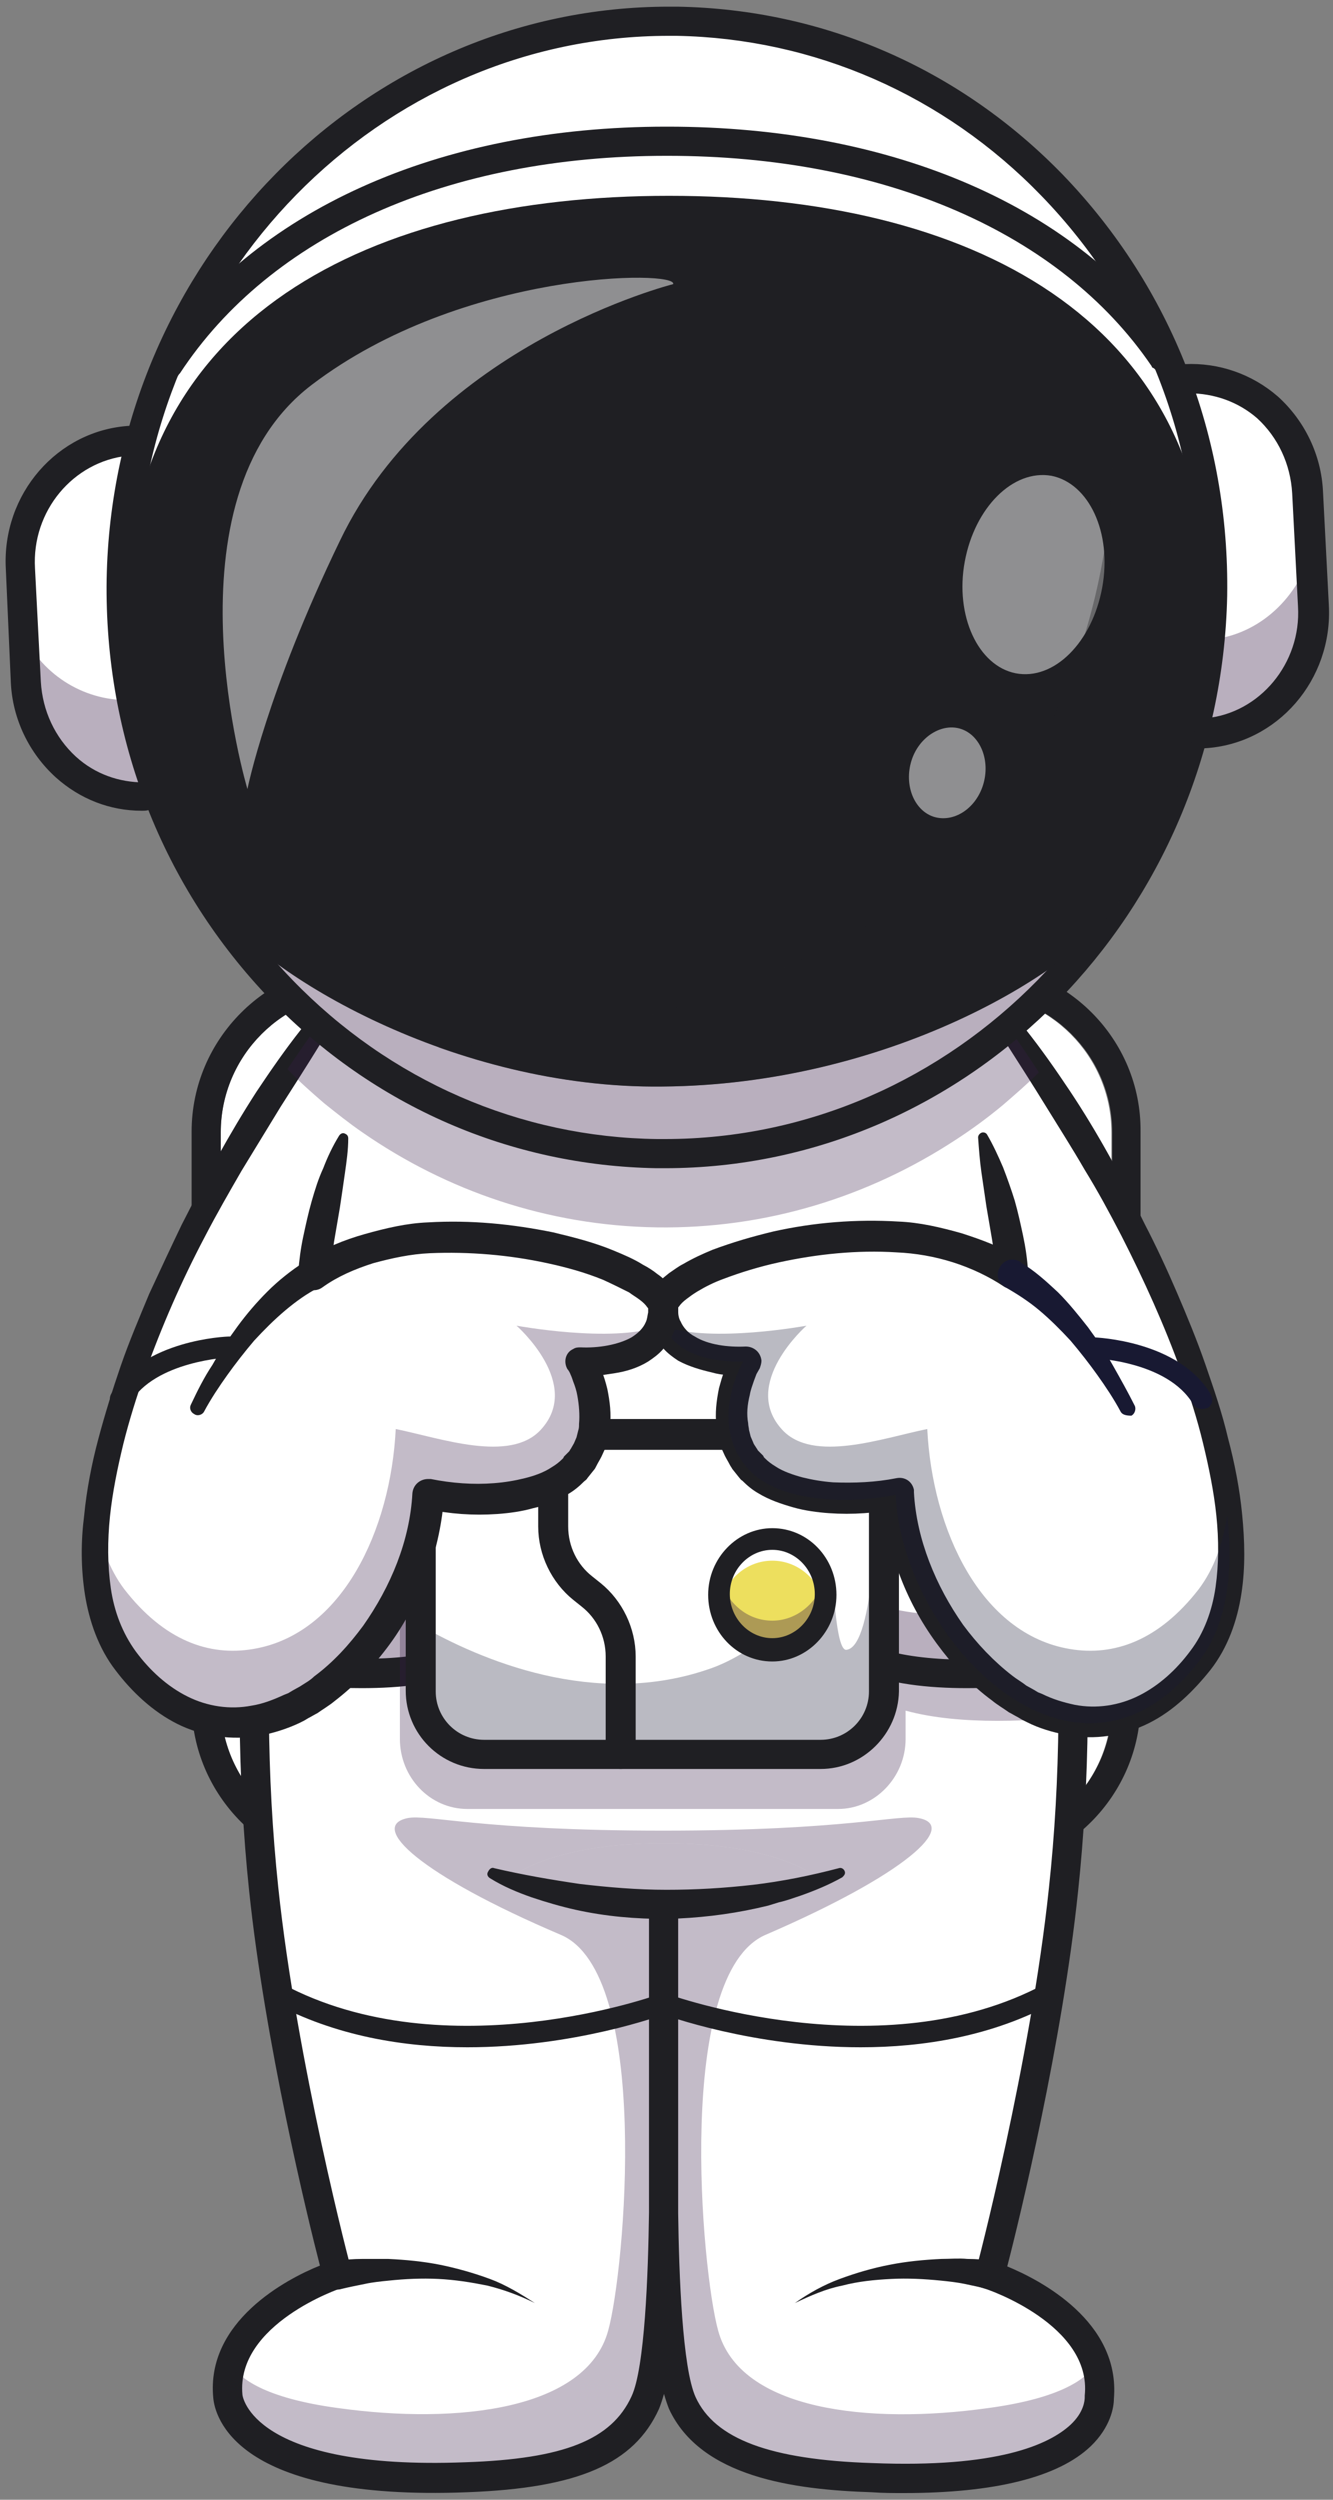 <?xml version="1.0" encoding="utf-8"?>
<!-- Generator: Adobe Illustrator 17.0.0, SVG Export Plug-In . SVG Version: 6.00 Build 0)  -->
<!DOCTYPE svg PUBLIC "-//W3C//DTD SVG 1.1//EN" "http://www.w3.org/Graphics/SVG/1.1/DTD/svg11.dtd">
<svg version="1.1" id="Camada_1" xmlns="http://www.w3.org/2000/svg" xmlns:xlink="http://www.w3.org/1999/xlink" x="0px" y="0px"
	 width="160px" height="300px" viewBox="0 0 160 300" enable-background="new 0 0 160 300" xml:space="preserve">
<rect x="0" y="0" width="160" height="300" fill="#808080" stroke="none"/>
<g>
	<g>
		<path fill="#FFFFFF" d="M116.8,221.2H43.2c-9.2,0-16.7-7.5-16.7-16.7v-68.6c0-9.2,7.5-16.7,16.7-16.7h73.5
			c9.2,0,16.7,7.5,16.7,16.7v68.6C133.5,213.7,126,221.2,116.8,221.2z"/>
	</g>
	<g>
		<path fill="#1F1F23" d="M116.8,119.2c9.2,0,16.7,7.5,16.7,16.7v68.6c0,9.2-7.5,16.7-16.7,16.7H43.2c-9.2,0-16.7-7.5-16.7-16.7
			v-68.6c0-9.2,7.5-16.7,16.7-16.7H116.8 M116.8,115.6H43.2c-11.1,0-20.2,9.1-20.2,20.2v68.6c0,11.1,9.1,20.2,20.2,20.2h73.5
			c11.1,0,20.2-9.1,20.2-20.2v-68.6C137,124.7,127.9,115.6,116.8,115.6L116.8,115.6z"/>
	</g>
	<g>
		<path fill="#361B45" d="M64,278.1c-0.3,0-0.6-0.1-0.9-0.3c-9-5.7-22.2-3.2-22.3-3.1c-1,0.2-1.9-0.4-2.1-1.4
			c-0.2-1,0.4-1.9,1.4-2.1c0.6-0.1,14.7-2.8,24.9,3.6c0.8,0.5,1.1,1.6,0.6,2.4C65.2,277.8,64.6,278.1,64,278.1z"/>
	</g>
	<g>
		<path fill="#FFFFFF" d="M132,287.7c0,0.3,0.6,10.7-27.3,9.7c-11.8-0.4-19.9-2.7-22.8-8.9c-2.6-5.6-2.2-27.4-2.2-27.4V226l0,0v35
			c0,0,0.1,8.1-0.3,15.6c-0.3,4.9-0.9,9.6-1.9,11.8c-2.9,6.2-9.6,8.5-21.5,8.9c-27.9,1-28.6-9.4-28.6-9.7c-0.1-1.5,0-2.8,0.4-4
			c2.4-7.2,12.7-10.6,12.7-10.6s-6.6-25-8.8-46.3c-0.7-6.7-1.1-13.4-1.1-20.2c-0.3-27.7,4.2-54.9,8.5-74.2
			c1.3-5.9,2.6-11.1,3.7-15.3c2.1-7.9,3.6-12.6,3.6-12.6h66.8c0,0,1.6,4.9,3.8,13.2c1.1,4.2,2.3,9.2,3.6,14.9
			c4.3,19.3,8.8,46.5,8.5,74.1c-0.1,6.7-0.4,13.4-1.1,20.1c-2.3,21.3-8.8,46.3-8.8,46.3S133,277.7,132,287.7z"/>
	</g>
	<g opacity="0.3">
		<path fill="#361B45" d="M132,287.7c0,0.3-0.7,10.7-28.6,9.7c-11.8-0.4-18.6-2.7-21.5-8.9c-1-2.2-1.6-6.9-1.9-11.8l-0.3-15.8
			l-0.4,15.8c-0.3,4.9-0.9,9.6-1.9,11.8c-2.9,6.2-9.6,8.5-21.5,8.9c-27.9,1-28.6-9.4-28.6-9.7c-0.1-1.5,0-2.8,0.4-4
			c1,1.7,4,4.1,12.9,5.3c14.4,2,29.8,0.2,32.4-9.3c2-7.2,5.2-42.9-5.7-47.5c-16.9-7.2-23.1-13-18.4-14c2.4-0.5,8.7,1.5,30.7,1.5
			s28.3-2,30.7-1.5c4.7,0.9-1.5,6.7-18.4,14c-10.9,4.7-7.7,40.3-5.7,47.5c2.6,9.6,18.1,11.3,32.4,9.3c8.9-1.2,11.9-3.6,12.9-5.3
			C132,284.9,132.1,286.2,132,287.7z"/>
	</g>
	<g>
		<path fill="#1F1F23" d="M108.5,299.2c-1.3,0-2.5,0-3.9-0.1c-9.3-0.3-20.5-1.8-24.3-10c-0.2-0.5-0.4-1.1-0.6-1.8
			c-0.2,0.7-0.4,1.3-0.6,1.8c-3,6.6-9.7,9.5-23,10c-28,1.1-30.3-9.2-30.5-11.3c-0.9-9.2,8.8-14.3,12.8-15.9
			c-1.5-5.8-6.6-26.8-8.5-45c-2.8-26.8-0.5-57.4,7.3-93.7c0.2-1,1.1-1.6,2.1-1.4c1,0.2,1.6,1.1,1.4,2.1
			c-7.7,35.9-10.1,66.2-7.3,92.6c2.2,20.9,8.7,45.8,8.8,46l0.4,1.6l-1.6,0.5c-0.1,0-12.7,4.3-11.9,12.8c0,0.1,1.1,9.1,26.8,8.1
			c11.8-0.4,17.5-2.7,19.9-7.9c1.6-3.4,2-14.7,2.1-22.1c0-1.2,0-2.2,0-3c0-0.6,0-1.1,0-1.6V224h3.5v1.8V261c0,0.5,0,1,0,1.6
			c0,0.8,0,1.8,0,3c0.1,7.4,0.5,18.6,2.1,22.1c2.3,5,8.9,7.5,21.2,7.9c15,0.6,21.2-2.2,23.8-4.6c1.6-1.5,1.7-2.9,1.7-3.3v-0.2
			c0.9-8.5-11.8-12.8-11.9-12.8l-1.6-0.5l0.4-1.6c0.1-0.2,6.6-25.1,8.8-46c2.8-25.9,0.5-55.6-6.9-90.8c-0.2-1,0.4-1.9,1.4-2.1
			c1-0.2,1.9,0.4,2.1,1.4c7.5,35.6,9.7,65.6,6.9,91.9c-1.9,18.2-7,39.2-8.5,45c3.9,1.6,13.6,6.6,12.8,15.9c0,1-0.4,3.4-2.8,5.7
			C127,297.3,119.4,299.2,108.5,299.2z"/>
	</g>
	<g>
		<path fill="#1F1F23" d="M118.6,274.7c-0.9-0.2-1.9-0.4-2.8-0.6c-1-0.2-1.9-0.3-2.9-0.4c-2-0.2-4-0.3-5.9-0.2c-2,0.1-4,0.3-5.9,0.8
			c-2,0.4-3.8,1.2-5.7,2.1c1.7-1.2,3.5-2.2,5.4-2.9c1.9-0.7,3.9-1.3,6-1.7c2-0.4,4.1-0.6,6.2-0.7c1,0,2.1-0.1,3.1,0
			c1.1,0,2.1,0.1,3.2,0.2c1,0.1,1.7,1,1.6,2s-1,1.7-2,1.6C118.8,274.8,118.7,274.8,118.6,274.7L118.6,274.7z"/>
	</g>
	<g>
		<path fill="#1F1F23" d="M40.3,271.3c1.1-0.1,2.1-0.2,3.2-0.2c1.1,0,2.1,0,3.1,0c2.1,0.1,4.2,0.3,6.2,0.7c2,0.4,4.1,1,6,1.7
			s3.7,1.8,5.4,2.9c-1.8-0.9-3.7-1.6-5.7-2.1c-2-0.4-3.9-0.7-5.9-0.8c-2-0.1-4,0-5.9,0.2c-1,0.1-2,0.2-2.9,0.4c-1,0.2-2,0.4-2.8,0.6
			l0,0c-0.9,0.3-1.9-0.3-2.2-1.3c-0.3-0.9,0.3-1.9,1.3-2.2C40.1,271.3,40.2,271.3,40.3,271.3z"/>
	</g>
	<g>
		<g>
			<path fill="#FFFFFF" d="M55.9,199c-6.2,2.6-15.9,2.1-22.5,1.2c-4-0.5-6.7-4.3-6.1-8.4l0,0c0.5-3.7,3.7-6.4,7.3-6.3
				c6.2,0.3,15.4,0.4,21.3-0.9"/>
		</g>
		<g opacity="0.35">
			<path fill="#361B45" d="M55.9,199c-6.2,2.6-15.9,2.1-22.5,1.2c-4-0.5-6.7-4.3-6.1-8.4c0.1-0.9,0.4-1.7,0.8-2.4
				c1.1,2,3,3.5,5.4,3.8c6.6,0.8,16.2,1.4,22.5-1.2L55.9,199z"/>
		</g>
		<g>
			<path fill="#1F1F23" d="M43.4,202.6c-3.6,0-7.2-0.3-10.3-0.7c-2.3-0.3-4.4-1.5-5.9-3.4c-1.5-2-2.2-4.5-1.8-7
				c0.7-4.7,4.6-8,9.2-7.8c9.1,0.4,16.4,0.1,20.8-0.9c0.9-0.2,3.1-0.2,4.4,3.8c1.5,4.6,1.2,12-3.2,13.8
				C52.8,202.1,48.1,202.6,43.4,202.6z M34.2,187.3c-2.6,0-4.8,2-5.2,4.8c-0.2,1.6,0.2,3.1,1.1,4.3c0.9,1.1,2.1,1.9,3.5,2
				c9.4,1.2,17.1,0.8,21.6-1.1l0,0c0.9-0.4,1.5-1.7,1.8-3.5c0.4-3.3-0.5-6.5-1.1-7.4c-6,1.3-14.9,1.2-21.4,0.9
				C34.4,187.3,34.3,187.3,34.2,187.3z"/>
		</g>
		<g opacity="0.3">
			<path fill="#361B45" d="M130.5,205.8c-6.3,0.8-15.2,1.3-21.8-0.5v3.4c0,4.6-3.7,8.4-8.1,8.4H56.1c-4.5,0-8.1-3.8-8.1-8.4v-25
				c0-4.6,3.7-8.4,8.1-8.4h44.4c3.6,0,6.6,2.4,7.7,5.8c0.3,0.8,0.4,1.7,0.4,2.7v5.6c6.3,0.9,14.8,0.8,20.7,0.5c0.1,0,0.1,0,0.2,0
				C130,195.1,130.3,200.5,130.5,205.8z"/>
		</g>
		<g>
			<path fill="#FFFFFF" d="M103.6,199c6.2,2.6,15.9,2.1,22.5,1.2c4-0.5,6.7-4.3,6.1-8.4l0,0c-0.5-3.7-3.7-6.4-7.3-6.3
				c-6.2,0.3-15.4,0.4-21.3-0.9"/>
		</g>
		<g opacity="0.35">
			<path fill="#361B45" d="M126.1,200.2c-6.6,0.8-16.3,1.4-22.5-1.2v-7c6.2,2.6,15.9,2.1,22.5,1.2c2.4-0.3,4.3-1.8,5.4-3.8
				c0.4,0.7,0.6,1.5,0.8,2.4C132.9,195.9,130.1,199.7,126.1,200.2z"/>
		</g>
		<g>
			<path fill="#1F1F23" d="M116.1,202.6c-4.7,0-9.4-0.5-13.1-2.1c-4.4-1.9-4.7-9.2-3.2-13.8c1.3-4.1,3.5-4,4.4-3.8
				c4.3,1,11.7,1.3,20.8,0.9c4.6-0.2,8.5,3.1,9.2,7.8c0.4,2.5-0.3,5-1.8,7c-1.5,1.9-3.5,3.1-5.9,3.4
				C123.3,202.3,119.7,202.6,116.1,202.6z M103.7,186.5c-0.6,0.9-1.6,4-1.1,7.4c0.2,1.9,0.9,3.1,1.8,3.5l0,0
				c4.5,1.9,12.2,2.3,21.6,1.1c1.4-0.2,2.6-0.9,3.5-2c0.9-1.2,1.3-2.8,1.1-4.3c-0.4-2.8-2.8-4.9-5.5-4.8
				C118.6,187.6,109.6,187.7,103.7,186.5z"/>
		</g>
		<g>
			<path fill="#FFFFFF" d="M106,179.9v22.9c0,4.3-3.4,7.7-7.4,7.7H57.9c-4.1,0-7.4-3.5-7.4-7.7v-22.9c0-4.3,3.3-7.7,7.4-7.7h40.7
				c3.3,0,6.1,2.2,7.1,5.3C105.9,178.2,106,179.1,106,179.9z"/>
		</g>
		<g opacity="0.3">
			<path fill="#181932" d="M106,179.9v22.9c0,4.3-3.4,7.7-7.4,7.7H57.9c-4.1,0-7.4-3.5-7.4-7.7v-7.7c7,4,20.9,10.1,34.9,5.1
				c6.8-2.4,14.6-10.8,14.6-10.8s0.3,8.8,1.6,8.6c3.5-0.4,3.5-18.2,4.1-20.6C105.9,178.2,106,179.1,106,179.9z"/>
		</g>
		<g>
			<path fill="#1F1F23" d="M98.5,212.3H58.1c-5.2,0-9.4-4.2-9.4-9.4v-23.2c0-5.2,4.2-9.4,9.4-9.4h40.4c5.2,0,9.4,4.2,9.4,9.4V203
				C107.8,208.1,103.6,212.3,98.5,212.3z M58.1,173.9c-3.2,0-5.8,2.6-5.8,5.8V203c0,3.2,2.6,5.8,5.8,5.8h40.4c3.2,0,5.8-2.6,5.8-5.8
				v-23.2c0-3.2-2.6-5.8-5.8-5.8H58.1V173.9z"/>
		</g>
		<g>
			<ellipse fill="#EDDF5E" cx="92.7" cy="191.4" rx="6.4" ry="6.7"/>
		</g>
		<g>
			<path fill="#FFFFFF" d="M99.1,191.4c0,0.5,0,0.9-0.1,1.3c-0.6-3.1-3.2-5.4-6.3-5.4c-3.1,0-5.7,2.3-6.3,5.4
				c-0.1-0.4-0.1-0.9-0.1-1.3c0-3.7,2.9-6.7,6.4-6.7S99.1,187.7,99.1,191.4z"/>
		</g>
		<g opacity="0.35">
			<path fill="#361B45" d="M99.1,191.4c0,3.7-2.9,6.7-6.4,6.7s-6.4-3-6.4-6.7c0-0.6,0.1-1.2,0.2-1.8c0.8,2.8,3.2,4.9,6.2,4.9
				c2.9,0,5.4-2.1,6.2-4.9C99,190.2,99.1,190.8,99.1,191.4z"/>
		</g>
		<g>
			<path fill="#1F1F23" d="M92.7,199.4c-4.3,0-7.7-3.6-7.7-8s3.5-8,7.7-8c4.3,0,7.7,3.6,7.7,8S96.9,199.4,92.7,199.4z M92.7,186
				c-2.8,0-5.1,2.4-5.1,5.3s2.3,5.3,5.1,5.3c2.8,0,5.1-2.4,5.1-5.3S95.5,186,92.7,186z"/>
		</g>
		<g>
			<path fill="#1F1F23" d="M74.5,212.3c-1,0-1.8-0.8-1.8-1.8v-11.7c0-2.4-1.1-4.6-2.9-6l-1-0.8c-2.6-2.1-4.2-5.4-4.2-8.8v-11.1
				c0-1,0.8-1.8,1.8-1.8s1.8,0.8,1.8,1.8v11.1c0,2.4,1.1,4.6,2.9,6l1,0.8c2.6,2.1,4.2,5.4,4.2,8.8v11.7
				C76.2,211.6,75.5,212.3,74.5,212.3z"/>
		</g>
	</g>
	<g>
		<path fill="#1F1F23" d="M56.1,245.7c-7.5,0-15.8-1.3-23.4-5.4c-0.6-0.3-0.8-1.1-0.5-1.7c0.3-0.6,1.1-0.8,1.7-0.5
			c19.6,10.5,45.1,1.3,45.3,1.2c0.7-0.2,1.4,0.1,1.6,0.7c0.2,0.7-0.1,1.4-0.7,1.6C79.4,241.9,68.9,245.7,56.1,245.7z"/>
	</g>
	<g>
		<path fill="#1F1F23" d="M103.3,245.7c-12.8,0-23.4-3.8-24.1-4.1c-0.7-0.2-1-1-0.7-1.6c0.2-0.7,1-1,1.6-0.7
			c0.3,0.1,25.8,9.3,45.3-1.2c0.6-0.3,1.4-0.1,1.7,0.5c0.3,0.6,0.1,1.4-0.5,1.7C119.1,244.4,110.8,245.7,103.3,245.7z"/>
	</g>
	<g>
		<path fill="#FFFFFF" d="M61.8,225c0,0,7.3,3.2,17.9,3.2s17.9-3.2,17.9-3.2s-4.8-3.8-17.9-3.8S61.8,225,61.8,225z"/>
	</g>
	<g opacity="0.3">
		<path fill="#361B45" d="M61.8,225c0,0,7.3,3.2,17.9,3.2s17.9-3.2,17.9-3.2s-4.8-3.8-17.9-3.8S61.8,225,61.8,225z"/>
	</g>
	<g>
		<path fill="#1F1F23" d="M59.3,224.2c3.4,0.8,6.9,1.4,10.3,1.9c3.4,0.4,6.9,0.7,10.4,0.7s6.9-0.2,10.4-0.6c3.4-0.4,6.9-1.1,10.3-2
			l0,0c0.3-0.1,0.6,0.1,0.7,0.4c0.1,0.3-0.1,0.5-0.3,0.7c-1.6,0.9-3.3,1.6-5,2.2c-0.9,0.3-1.7,0.6-2.6,0.8l-1.3,0.4l-1.3,0.3
			c-3.6,0.8-7.2,1.2-10.9,1.3c-3.7,0-7.3-0.3-10.9-1.1c-1.8-0.4-3.5-0.9-5.3-1.5c-1.7-0.6-3.4-1.3-5-2.3c-0.3-0.2-0.4-0.5-0.2-0.8
			C58.8,224.2,59.1,224.1,59.3,224.2L59.3,224.2z"/>
	</g>
	<g>
		<path fill="#FFFFFF" d="M144,199.3c-4.7,6.1-10,8-15.1,7.3c-10.8-1.5-20.7-15-21.3-27.2c-5.4,1.1-13.9,1-17.6-3
			c-5.1-5.5-0.7-13-0.7-13s-9.9,0.6-9.9-6.5c0-3.9,15-9.4,28.8-8.3c3.2,0.2,8.9,1.4,13.3,4.3c-0.7-5.9-2.2-11.6-3.5-16.4
			c0,0-1.3,0.1-3.3,0.2c-8.2,0.5-29,1.1-28.1-4.6c1.1-7.1,29.7-15.1,29.7-15.1c0.2,0.2,0.3,0.4,0.5,0.6c2.7,3.4,5.3,7.1,7.9,11
			C141.3,153.6,154.4,185.8,144,199.3z"/>
	</g>
	<g>
		<path fill="#1F1F23" d="M116.8,116.7c4.6,4.2,8.2,9.1,11.6,14.2c3.4,5.1,6.3,10.5,9,16c1.4,2.7,2.7,5.5,3.9,8.3s2.4,5.7,3.4,8.6
			c1,2.9,2,5.8,2.7,8.8c0.8,3,1.4,6.1,1.7,9.2c0.3,3.1,0.4,6.3-0.1,9.5s-1.6,6.4-3.7,9.1c-2,2.5-4.4,4.9-7.4,6.4s-6.6,2.1-9.9,1.4
			c-1.7-0.3-3.3-0.8-4.7-1.5l-0.6-0.3l-0.5-0.3c-0.4-0.2-0.7-0.4-1.1-0.6c-0.7-0.5-1.4-0.9-2-1.4c-2.6-1.9-4.8-4.3-6.7-6.9
			c-1.9-2.6-3.4-5.4-4.5-8.4c-1.2-3-1.9-6.1-2-9.4l2.1,1.6c-2.8,0.6-5.7,0.8-8.5,0.6c-1.4-0.1-2.9-0.3-4.3-0.7s-2.9-0.9-4.2-1.7
			c-0.7-0.4-1.3-0.9-1.9-1.5c-0.2-0.1-0.3-0.3-0.4-0.4l-0.4-0.5l-0.4-0.5c-0.1-0.2-0.2-0.3-0.3-0.5c-0.2-0.4-0.4-0.7-0.6-1.1
			l-0.5-1.1l-0.3-1.2c-0.1-0.4-0.1-0.8-0.2-1.2c-0.2-1.6,0-3.1,0.3-4.6c0.2-0.7,0.4-1.5,0.7-2.2c0.1-0.3,0.3-0.7,0.4-1
			c0.2-0.4,0.3-0.7,0.5-1.1l1.6,2.7c-0.4,0-0.7,0-1.1,0c-0.3,0-0.7,0-1,0c-0.7,0-1.3-0.1-2-0.3c-1.3-0.3-2.7-0.7-4-1.4
			c-0.6-0.4-1.3-0.9-1.8-1.5s-1-1.3-1.3-2.1s-0.5-1.5-0.5-2.3v-0.6v-0.1v-0.1v-0.2c0-0.2,0-0.3,0.1-0.5c0.1-0.3,0.2-0.6,0.3-0.8
			c0.1-0.2,0.2-0.5,0.4-0.6c0.5-0.8,1.1-1.2,1.7-1.7c0.6-0.4,1.1-0.8,1.7-1.1c1.2-0.7,2.3-1.2,3.5-1.7c2.4-0.9,4.8-1.6,7.3-2.2
			c4.9-1.1,10-1.5,15-1.2c2.6,0.1,5.1,0.7,7.6,1.4c2.5,0.8,4.9,1.7,7.2,3.1l-2.9,1.8c-0.2-1.3-0.4-2.7-0.6-4l-0.7-4.1
			c-0.2-1.4-0.4-2.7-0.6-4.1c-0.2-1.4-0.3-2.8-0.4-4.2c0-0.3,0.3-0.6,0.6-0.6c0.2,0,0.4,0.1,0.5,0.3c0.7,1.2,1.3,2.5,1.9,3.9
			c0.5,1.3,1,2.7,1.4,4c0.4,1.4,0.7,2.8,1,4.2s0.5,2.8,0.6,4.3v0.1c0.1,1-0.6,1.9-1.7,2c-0.4,0-0.9-0.1-1.2-0.3
			c-1.8-1.2-3.9-2.2-6.1-2.9s-4.5-1.1-6.8-1.2c-4.7-0.3-9.5,0.2-14.1,1.2c-2.3,0.5-4.6,1.2-6.7,2c-1.1,0.4-2.1,0.9-3.1,1.5
			c-0.5,0.3-0.9,0.6-1.3,0.9c-0.4,0.3-0.7,0.6-0.9,0.9c-0.1,0.1-0.1,0.1-0.1,0.2c0,0.1,0,0.1,0,0.1l0,0l0,0l0,0l0,0v0.3
			c0,0.4,0.1,0.9,0.3,1.2c0.3,0.7,0.9,1.4,1.7,1.8c1.6,1,4,1.3,6.1,1.2c1,0,1.8,0.7,1.9,1.7c0,0.3-0.1,0.6-0.2,0.9
			c-0.1,0.2-0.3,0.5-0.4,0.7c-0.1,0.3-0.2,0.5-0.3,0.8c-0.2,0.6-0.4,1.1-0.5,1.7c-0.3,1.2-0.4,2.3-0.2,3.4c0,0.3,0.1,0.6,0.1,0.8
			l0.2,0.8l0.3,0.7c0.1,0.3,0.3,0.5,0.4,0.7c0.1,0.1,0.1,0.2,0.2,0.3l0.3,0.3l0.3,0.3l0.1,0.2l0.1,0.1c0.4,0.4,0.8,0.7,1.3,1
			c0.9,0.6,2.1,1,3.2,1.3c1.2,0.3,2.4,0.5,3.7,0.6c2.5,0.1,5.1,0,7.6-0.5c1-0.2,1.9,0.4,2.1,1.4c0,0.1,0,0.2,0,0.3l0,0
			c0.3,5.6,2.6,11.2,5.9,15.9c1.7,2.3,3.7,4.4,5.9,6.1c0.5,0.4,1.2,0.8,1.7,1.2l0.9,0.5l0.5,0.3l0.5,0.2c1.2,0.6,2.5,1,3.9,1.3
			c2.6,0.5,5.3,0.1,7.7-1.1c2.4-1.2,4.5-3.1,6.2-5.4c1.6-2.1,2.6-4.8,3-7.6s0.4-5.7,0.1-8.6c-0.3-2.9-0.9-5.8-1.6-8.7
			c-0.7-2.9-1.6-5.7-2.6-8.5c-2-5.6-4.5-11.1-7.2-16.4c-1.4-2.7-2.8-5.3-4.4-7.9c-1.5-2.6-3.1-5.1-4.7-7.7c-1.6-2.6-3.2-5.1-4.8-7.6
			c-1.6-2.6-3.2-5.1-4.6-7.8l0,0c-0.2-0.3,0-0.7,0.2-0.8C116.3,116.5,116.6,116.5,116.8,116.7z"/>
	</g>
	<g>
		<path fill="#181932" d="M134.5,169.4c-0.8-1.5-1.8-3-2.8-4.4s-2.1-2.8-3.2-4.1c-1.2-1.3-2.4-2.5-3.7-3.6c-1.3-1.1-2.7-2-4.1-2.8
			l0,0c-0.9-0.5-1.2-1.5-0.7-2.4s1.5-1.2,2.4-0.7c0,0,0.1,0,0.1,0.1c1.7,1,3.1,2.3,4.5,3.6c1.3,1.3,2.5,2.8,3.6,4.2
			c1.1,1.5,2.1,3,3,4.6s1.8,3.2,2.6,4.8c0.2,0.4,0,1-0.4,1.2C135.2,169.9,134.7,169.8,134.5,169.4L134.5,169.4z"/>
	</g>
	<g>
		<path fill="#FFFFFF" d="M69.6,163.4c0,0,4.4,7.5-0.7,13c-3.7,4-12.2,4.1-17.6,3c-0.6,12-10.3,25.4-20.9,27.2
			c-5.2,0.9-10.7-1-15.5-7.2c-10.4-13.6,2.9-46,19.5-71c2.7-4,5.4-7.8,8.1-11.3l0,0l22.9,12.8l-22,6l-2.5,0.7
			c-1.4,4.8-2.9,10.5-3.5,16.4c4.3-2.8,10-4.1,13.3-4.3c13.8-1,28.8,4.4,28.8,8.3C79.5,164.1,69.6,163.4,69.6,163.4z"/>
	</g>
	<g opacity="0.3">
		<path fill="#361B45" d="M69.6,163.4c0,0,4.4,7.5-0.7,13c-3.7,4-12.2,4.1-17.6,3c-0.6,12-10.3,25.4-20.9,27.2
			c-5.2,0.9-10.7-1-15.5-7.2c-3.3-4.3-4.2-10.4-3.4-17.6c0.5,3.5,1.6,6.5,3.4,8.9c4.8,6.2,10.2,8.1,15.5,7.2
			c10.7-1.8,16.5-14.3,17.1-26.4c5.4,1.1,13.7,4.1,17.4,0.1c5.1-5.5-2.9-12.5-2.9-12.5s11.4,2.1,17,0.1
			C77.2,163.9,69.6,163.4,69.6,163.4z"/>
	</g>
	<g opacity="0.3">
		<path fill="#181932" d="M89.2,163.4c0,0-4.4,7.5,0.7,13c3.7,4,12.2,4.1,17.6,3c0.6,12,10.3,25.4,20.9,27.2
			c5.2,0.9,10.7-1,15.5-7.2c3.3-4.3,4.2-10.4,3.4-17.6c-0.5,3.5-1.6,6.5-3.4,8.9c-4.8,6.2-10.2,8.1-15.5,7.2
			c-10.7-1.8-16.5-14.3-17.1-26.4c-5.4,1.1-13.7,4.1-17.4,0.1c-5.1-5.5,2.9-12.5,2.9-12.5s-11.4,2.1-17,0.1
			C81.6,163.9,89.2,163.4,89.2,163.4z"/>
	</g>
	<g>
		<path fill="#1F1F23" d="M43.1,117.4c-1.4,2.7-3,5.3-4.6,7.8c-1.6,2.6-3.2,5.1-4.8,7.6c-1.6,2.6-3.1,5.1-4.7,7.7
			c-1.5,2.6-3,5.2-4.4,7.9c-2.8,5.3-5.2,10.8-7.2,16.4c-1,2.8-1.9,5.7-2.6,8.5c-0.7,2.9-1.3,5.8-1.6,8.7s-0.3,5.8,0.1,8.6
			c0.4,2.8,1.4,5.4,3,7.6c1.7,2.3,3.8,4.2,6.2,5.4s5.1,1.6,7.7,1.1c1.3-0.2,2.6-0.7,3.9-1.3l0.5-0.2l0.5-0.3l0.9-0.5
			c0.6-0.4,1.2-0.7,1.7-1.2c2.3-1.7,4.2-3.8,5.9-6.1c3.3-4.7,5.6-10.2,5.9-15.9l0,0c0.1-1,0.9-1.7,1.9-1.7c0.1,0,0.2,0,0.3,0
			c2.5,0.5,5.1,0.7,7.6,0.5c1.3-0.1,2.5-0.3,3.7-0.6c1.2-0.3,2.3-0.7,3.2-1.3c0.5-0.3,0.9-0.6,1.3-1l0.1-0.1l0.1-0.2l0.3-0.3
			l0.3-0.3c0.1-0.1,0.1-0.2,0.2-0.3c0.1-0.2,0.3-0.5,0.4-0.7l0.3-0.7l0.2-0.8c0.1-0.3,0.1-0.5,0.1-0.8c0.1-1.1,0-2.3-0.2-3.4
			c-0.1-0.6-0.3-1.2-0.5-1.7c-0.1-0.3-0.2-0.6-0.3-0.8c-0.1-0.3-0.3-0.6-0.4-0.7c-0.5-0.9-0.2-2,0.7-2.4c0.3-0.2,0.6-0.2,0.9-0.2
			c2.1,0.1,4.5-0.3,6.1-1.2c0.8-0.5,1.4-1.1,1.7-1.8c0.2-0.4,0.2-0.8,0.3-1.2v-0.3l0,0l0,0l0,0l0,0c0,0,0,0,0-0.1s0-0.1-0.1-0.2
			c-0.2-0.3-0.5-0.6-0.9-0.9c-0.4-0.3-0.9-0.6-1.3-0.9c-1-0.5-2-1-3.1-1.5c-2.2-0.9-4.4-1.5-6.7-2c-4.6-1-9.4-1.4-14.1-1.2
			c-2.3,0.1-4.6,0.6-6.8,1.2c-2.2,0.7-4.3,1.6-6.1,2.9c-0.8,0.6-2,0.4-2.6-0.5c-0.3-0.4-0.4-0.8-0.3-1.2v-0.1
			c0.1-1.4,0.3-2.9,0.6-4.3c0.3-1.4,0.6-2.8,1-4.2s0.8-2.7,1.4-4c0.5-1.3,1.1-2.6,1.9-3.9c0.2-0.3,0.5-0.4,0.8-0.2
			c0.2,0.1,0.3,0.3,0.3,0.5c0,1.4-0.2,2.8-0.4,4.2s-0.4,2.8-0.6,4.1l-0.7,4.1c-0.2,1.3-0.4,2.7-0.6,4l-2.9-1.8
			c2.3-1.4,4.7-2.4,7.2-3.1c2.5-0.7,5-1.3,7.6-1.4c5.1-0.3,10.1,0.2,15,1.2c2.5,0.6,4.9,1.2,7.3,2.2c1.2,0.5,2.4,1,3.5,1.7
			c0.6,0.3,1.2,0.7,1.7,1.1c0.6,0.4,1.1,0.9,1.7,1.7c0.1,0.2,0.3,0.4,0.4,0.6c0.1,0.2,0.2,0.5,0.3,0.8c0,0.1,0.1,0.3,0.1,0.5v0.2
			v0.1v0.1v0.6c-0.1,0.8-0.2,1.6-0.5,2.3c-0.3,0.8-0.8,1.5-1.3,2.1s-1.2,1.1-1.8,1.5c-1.3,0.8-2.7,1.2-4,1.4c-0.7,0.1-1.3,0.2-2,0.3
			c-0.3,0-0.7,0-1,0s-0.7,0-1.1,0l1.6-2.7c0.2,0.4,0.4,0.7,0.5,1.1c0.2,0.3,0.3,0.7,0.4,1c0.3,0.7,0.5,1.4,0.7,2.2
			c0.3,1.5,0.5,3,0.3,4.6c-0.1,0.4-0.1,0.8-0.2,1.2l-0.3,1.2l-0.5,1.1c-0.2,0.4-0.4,0.7-0.6,1.1c-0.1,0.2-0.2,0.4-0.3,0.5l-0.4,0.5
			l-0.4,0.5c-0.1,0.2-0.3,0.3-0.4,0.4c-0.6,0.6-1.2,1.1-1.9,1.5c-1.4,0.8-2.8,1.4-4.2,1.7c-1.4,0.4-2.9,0.6-4.3,0.7
			c-2.9,0.2-5.7,0-8.5-0.6l2.1-1.6c-0.2,3.2-0.9,6.4-2,9.4c-1.2,3-2.6,5.8-4.5,8.4c-1.9,2.6-4.1,4.9-6.7,6.9c-0.6,0.5-1.3,0.9-2,1.4
			c-0.4,0.2-0.7,0.4-1.1,0.6l-0.5,0.3l-0.6,0.3c-1.5,0.7-3.1,1.2-4.7,1.5c-3.3,0.6-6.9,0.1-9.9-1.4s-5.5-3.9-7.4-6.4
			c-2.1-2.7-3.2-6-3.7-9.1c-0.5-3.2-0.5-6.4-0.1-9.5c0.3-3.1,0.9-6.2,1.7-9.2s1.7-5.9,2.7-8.8c1-2.9,2.2-5.7,3.4-8.6
			c1.3-2.8,2.6-5.6,3.9-8.3c2.8-5.5,5.7-10.9,9-16c3.4-5.1,7-10.1,11.6-14.2c0.2-0.2,0.6-0.2,0.8,0
			C43.2,116.9,43.2,117.2,43.1,117.4L43.1,117.4z"/>
	</g>
	<g>
		<path fill="#1F1F23" d="M22.9,168.6c0.8-1.7,1.6-3.3,2.6-4.8c0.9-1.6,1.9-3.1,3-4.6s2.3-2.9,3.6-4.2s2.8-2.5,4.5-3.6
			c0.8-0.5,1.9-0.3,2.4,0.6c0.5,0.8,0.3,1.9-0.6,2.4c0,0-0.1,0-0.1,0.1l0,0c-1.4,0.7-2.8,1.7-4.1,2.8s-2.5,2.3-3.7,3.6
			c-1.1,1.3-2.2,2.7-3.2,4.1c-1,1.4-2,2.9-2.8,4.4l0,0c-0.2,0.4-0.8,0.6-1.2,0.3C22.9,169.5,22.7,169,22.9,168.6z"/>
	</g>
	<g>
		<g>
			<path fill="#FFFFFF" d="M144.3,88L144.3,88c-0.7,0-1.4-0.5-1.4-1.3l-2-39.8c0-0.8,0.5-1.4,1.3-1.5l0,0
				c7.7-0.5,14.3,5.7,14.7,13.7l0.7,13.6C158,80.7,152.1,87.6,144.3,88z"/>
			<path fill="#361B45" d="M144.3,88.4c-0.4,0-0.8-0.1-1.1-0.4s-0.5-0.7-0.6-1.2l-2-39.8c0-0.9,0.7-1.7,1.6-1.8
				c3.7-0.2,7.3,1,10.1,3.6c3,2.7,4.7,6.3,4.9,10.4l0.7,13.6C158.3,80.9,152.2,87.9,144.3,88.4L144.3,88.4L144.3,88.4z M143,45.8
				c-0.3,0-0.5,0-0.8,0c-0.6,0-1,0.5-1,1.1l2,39.8c0,0.3,0.1,0.6,0.4,0.8c0.2,0.2,0.4,0.3,0.7,0.3l0,0c7.5-0.4,13.3-7.2,12.9-15
				l-0.7-13.6c-0.2-3.9-1.9-7.4-4.7-10C149.4,47,146.3,45.8,143,45.8z"/>
		</g>
		<g opacity="0.35">
			<path fill="#361B45" d="M157.3,66.4l0.3,6.4c0.4,8-5.5,14.9-13.2,15.3c-0.7,0-1.4-0.5-1.4-1.3l-0.5-10.6c0.2,0.5,0.7,0.8,1.3,0.7
				l0.9-0.1C150.7,76.5,155.6,72.1,157.3,66.4z"/>
		</g>
		<g>
			<path fill="#1F1F23" d="M144.3,89.8c-0.8,0-1.5-0.3-2-0.8c-0.6-0.6-1-1.3-1-2.2l-2-39.8c-0.1-1.7,1.2-3.2,2.9-3.3
				c4.1-0.2,8.1,1.2,11.2,3.9c3.2,2.9,5.2,7,5.4,11.4l0.7,13.6c0.5,9-6.2,16.7-14.9,17.2l0,0l0,0l0,0
				C144.4,89.8,144.3,89.8,144.3,89.8z M142.7,47.2l2,39c6.5-0.6,11.5-6.6,11.1-13.4l-0.7-13.6c-0.2-3.5-1.7-6.7-4.2-9
				C148.6,48.2,145.7,47.2,142.7,47.2z"/>
		</g>
		<g>
			<path fill="#FFFFFF" d="M15.7,52.9L15.7,52.9c0.7,0,1.4,0.5,1.4,1.3l2,39.8c0,0.8-0.5,1.4-1.3,1.5l0,0C10.1,96,3.5,89.8,3.1,81.8
				L2.4,68.3C2,60.3,7.9,53.4,15.7,52.9z"/>
			<path fill="#361B45" d="M17,95.8c-3.4,0-6.7-1.3-9.3-3.6c-3-2.7-4.7-6.3-4.9-10.4L2.1,68.3c-0.4-8.2,5.7-15.2,13.5-15.6l0,0
				c0.4,0,0.8,0.1,1.2,0.4c0.3,0.3,0.5,0.7,0.6,1.2l2,39.8c0,0.9-0.7,1.7-1.6,1.8C17.6,95.8,17.3,95.8,17,95.8z M15.7,53.3
				c-7.5,0.4-13.3,7.2-12.9,15l0.7,13.6c0.2,3.9,1.9,7.4,4.7,10c2.7,2.4,6.1,3.6,9.7,3.4c0.6,0,1-0.5,1-1.1l-2-39.8
				c0-0.3-0.1-0.6-0.4-0.8C16.2,53.3,15.9,53.2,15.7,53.3L15.7,53.3z"/>
		</g>
		<g opacity="0.35">
			<path fill="#361B45" d="M18.5,83l0.6,11c0,0.8-0.5,1.4-1.3,1.5c-4,0.2-7.8-1.3-10.5-4c-2.4-2.4-4-5.8-4.2-9.6l-0.3-5.7
				c2.4,4.9,7.5,8.1,13.2,7.8l1.4-0.1C17.9,83.8,18.3,83.4,18.5,83z"/>
		</g>
		<g>
			<path fill="#1F1F23" d="M17,97.3c-3.8,0-7.4-1.4-10.3-4c-3.2-2.9-5.2-7-5.4-11.4L0.7,68.3c-0.5-9,6.2-16.7,14.9-17.2
				c0.8,0,1.6,0.2,2.2,0.8s1,1.3,1,2.2l2,39.8c0.1,1.7-1.2,3.2-2.9,3.3C17.6,97.3,17.3,97.3,17,97.3z M15.3,54.7
				C8.8,55.4,3.8,61.3,4.2,68.2l0.7,13.6c0.2,3.5,1.7,6.7,4.2,9c2.3,2.1,5.2,3.1,8.2,3.1L15.3,54.7z M15.8,54.7L15.8,54.7L15.8,54.7
				L15.8,54.7z"/>
		</g>
		<g opacity="0.3">
			<path fill="#361B45" d="M124.7,128.7c-1.4,1.4-2.8,2.6-4.3,3.9c-1.8,1.5-3.7,2.9-5.7,4.2c-10.4,6.8-22.7,10.7-35.9,10.5
				c-13.1-0.2-25.2-4.4-35.3-11.4c-1.6-1.1-3.1-2.3-4.6-3.5c-1.5-1.3-3-2.6-4.4-4.1c2.7-4,5.4-7.8,8.1-11.3l0,0
				c2.1-7.9,3.6-12.6,3.6-12.6H113c0,0,1.6,4.9,3.8,13.2C119.5,121.1,122.2,124.8,124.7,128.7z"/>
		</g>
		<g>
			<path fill="#FFFFFF" d="M145.4,71.5c-0.7,37.5-30.5,67.5-66.6,66.9c-36.1-0.5-64.9-31.4-64.2-68.9C15.3,32,45.1,2,81.2,2.6
				C117.3,3.1,146.1,34,145.4,71.5z"/>
			<path fill="#361B45" d="M79.8,138.7c-0.3,0-0.6,0-1,0c-17.1-0.3-33.2-7.3-45.3-19.8C20.8,105.8,14,88.2,14.3,69.5
				C14.9,31.9,45,1.7,81.2,2.3c17.1,0.3,33.2,7.3,45.3,19.8c12.8,13.2,19.6,30.7,19.3,49.4h-0.3h0.3
				C145.1,108.8,115.6,138.7,79.8,138.7z M80.3,2.9C44.8,2.9,15.6,32.6,15,69.5c-0.3,18.5,6.5,35.9,19.1,49
				c12,12.4,27.9,19.3,44.8,19.6c0.3,0,0.6,0,0.9,0c35.5,0,64.7-29.7,65.3-66.6l0,0c0.3-18.5-6.5-35.9-19.1-49
				C114,10.1,98.1,3.1,81.2,2.9C80.9,2.9,80.6,2.9,80.3,2.9z"/>
		</g>
		<g opacity="0.35">
			<path fill="#361B45" d="M145,62.1c0.4,3.1,0.5,6.2,0.5,9.4C144.8,109,115,139,78.9,138.4C42.8,137.9,14,107,14.7,69.5
				c0-1.1,0.1-2.2,0.1-3.2c3.8,33.1,30.7,59,63.7,59.5C113.6,126.3,142.7,98,145,62.1z"/>
		</g>
		<g>
			<path fill="#1F1F23" d="M79.8,140.2c-0.3,0-0.6,0-1,0c-17.5-0.3-33.9-7.4-46.3-20.2c-13-13.5-20-31.4-19.7-50.5
				C13.5,31.4,43.7,0.8,80.3,0.8c0.3,0,0.6,0,1,0c17.5,0.3,33.9,7.4,46.3,20.2c13,13.5,20,31.4,19.7,50.5
				C146.5,109.6,116.4,140.2,79.8,140.2z M80.3,4.3C45.6,4.3,17,33.4,16.4,69.6c-0.3,18.2,6.3,35.2,18.7,48
				c11.7,12.1,27.3,18.9,43.8,19.1c0.3,0,0.6,0,0.9,0c34.7,0,63.3-29.1,63.9-65.2l0,0c0.3-18.2-6.3-35.2-18.7-48
				C113.3,11.4,97.7,4.6,81.2,4.3C80.9,4.3,80.6,4.3,80.3,4.3z"/>
		</g>
		<g>
			<path fill="#1F1F23" d="M145.2,73.2c0,13.3-4.2,25.6-11.4,35.9c-5.4,7.7-27.3,21.1-54.3,21.3c-25.1,0.3-47.9-13.6-53.2-21.3
				c-7.1-10.2-11.2-22.5-11.2-35.8c0.1-35.2,29.3-49.8,65.2-49.8C116.2,23.5,145.3,38,145.2,73.2z"/>
		</g>
		<g opacity="0.5">
			<path fill="#FFFFFF" d="M115.8,67.4c-1.2,6.5,1.6,12.5,6.1,13.4c4.6,0.9,9.2-3.7,10.4-10.3s-1.6-12.5-6.1-13.4
				C121.6,56.3,117,60.9,115.8,67.4z"/>
		</g>
		<g opacity="0.5">
			<path fill="#FFFFFF" d="M109.4,91.3c-0.9,2.9,0.3,5.9,2.6,6.7c2.4,0.8,5.1-0.9,6-3.8s-0.3-5.9-2.6-6.7S110.3,88.4,109.4,91.3z"/>
		</g>
		<g opacity="0.35">
			<path fill="#1F1F23" d="M132.6,40.4c7.9,7.9,12.6,18.7,12.5,32.8c0,13.3-4.2,25.6-11.4,35.9c-5.4,7.7-27.3,21.1-54.3,21.3
				c-9.5,0.1-18.8-1.9-26.8-4.7c33.2-1.1,60-17.5,66.6-27c9.1-13,14.4-28.6,14.4-45.5C133.7,48.6,133.3,44.4,132.6,40.4z"/>
		</g>
		<g>
			<path fill="#1F1F23" d="M20.1,45.6c-0.4,0-0.8-0.1-1.1-0.4c-0.7-0.6-0.9-1.6-0.3-2.4C30.3,25.3,52.6,15.2,80,15.2h0.1
				c27.2,0,49.4,9.7,61,26.6c0.5,0.7,0.5,1.6-0.1,2.3s-1.8,0.8-2.5,0.1l-0.2-0.1l-0.1-0.2c-10.9-16-32.1-25.2-58.1-25.2H80
				c-26.2,0-47.5,9.5-58.4,26.1l-0.1,0.1C21.2,45.4,20.7,45.6,20.1,45.6z"/>
		</g>
		<g opacity="0.5">
			<path fill="#FFFFFF" d="M29.7,94.7c0,0-10.4-34.7,7.7-48.5s44-13.8,43.4-12.1c0,0-28.7,7.2-40,30.8C32,83.1,29.7,94.7,29.7,94.7z
				"/>
		</g>
	</g>
	<g>
		<path fill="#181932" d="M144.3,169.1c-0.4,0-0.9-0.2-1.1-0.6c-3.1-5.2-12-5.5-12.1-5.5c-0.7,0-1.2-0.6-1.2-1.3s0.6-1.3,1.3-1.2
			c0.4,0,10.3,0.4,14.1,6.8c0.4,0.6,0.2,1.4-0.4,1.7C144.8,169,144.5,169.1,144.3,169.1z"/>
	</g>
	<g>
		<path fill="#1F1F23" d="M14.5,169.1c-0.2,0-0.4-0.1-0.7-0.2c-0.6-0.4-0.8-1.1-0.4-1.7c3.8-6.4,13.7-6.8,14.1-6.8
			c0.7,0,1.3,0.5,1.3,1.2s-0.5,1.3-1.2,1.3c-0.1,0-9,0.4-12,5.5C15.4,168.9,15,169.1,14.5,169.1z"/>
	</g>
</g>
</svg>
